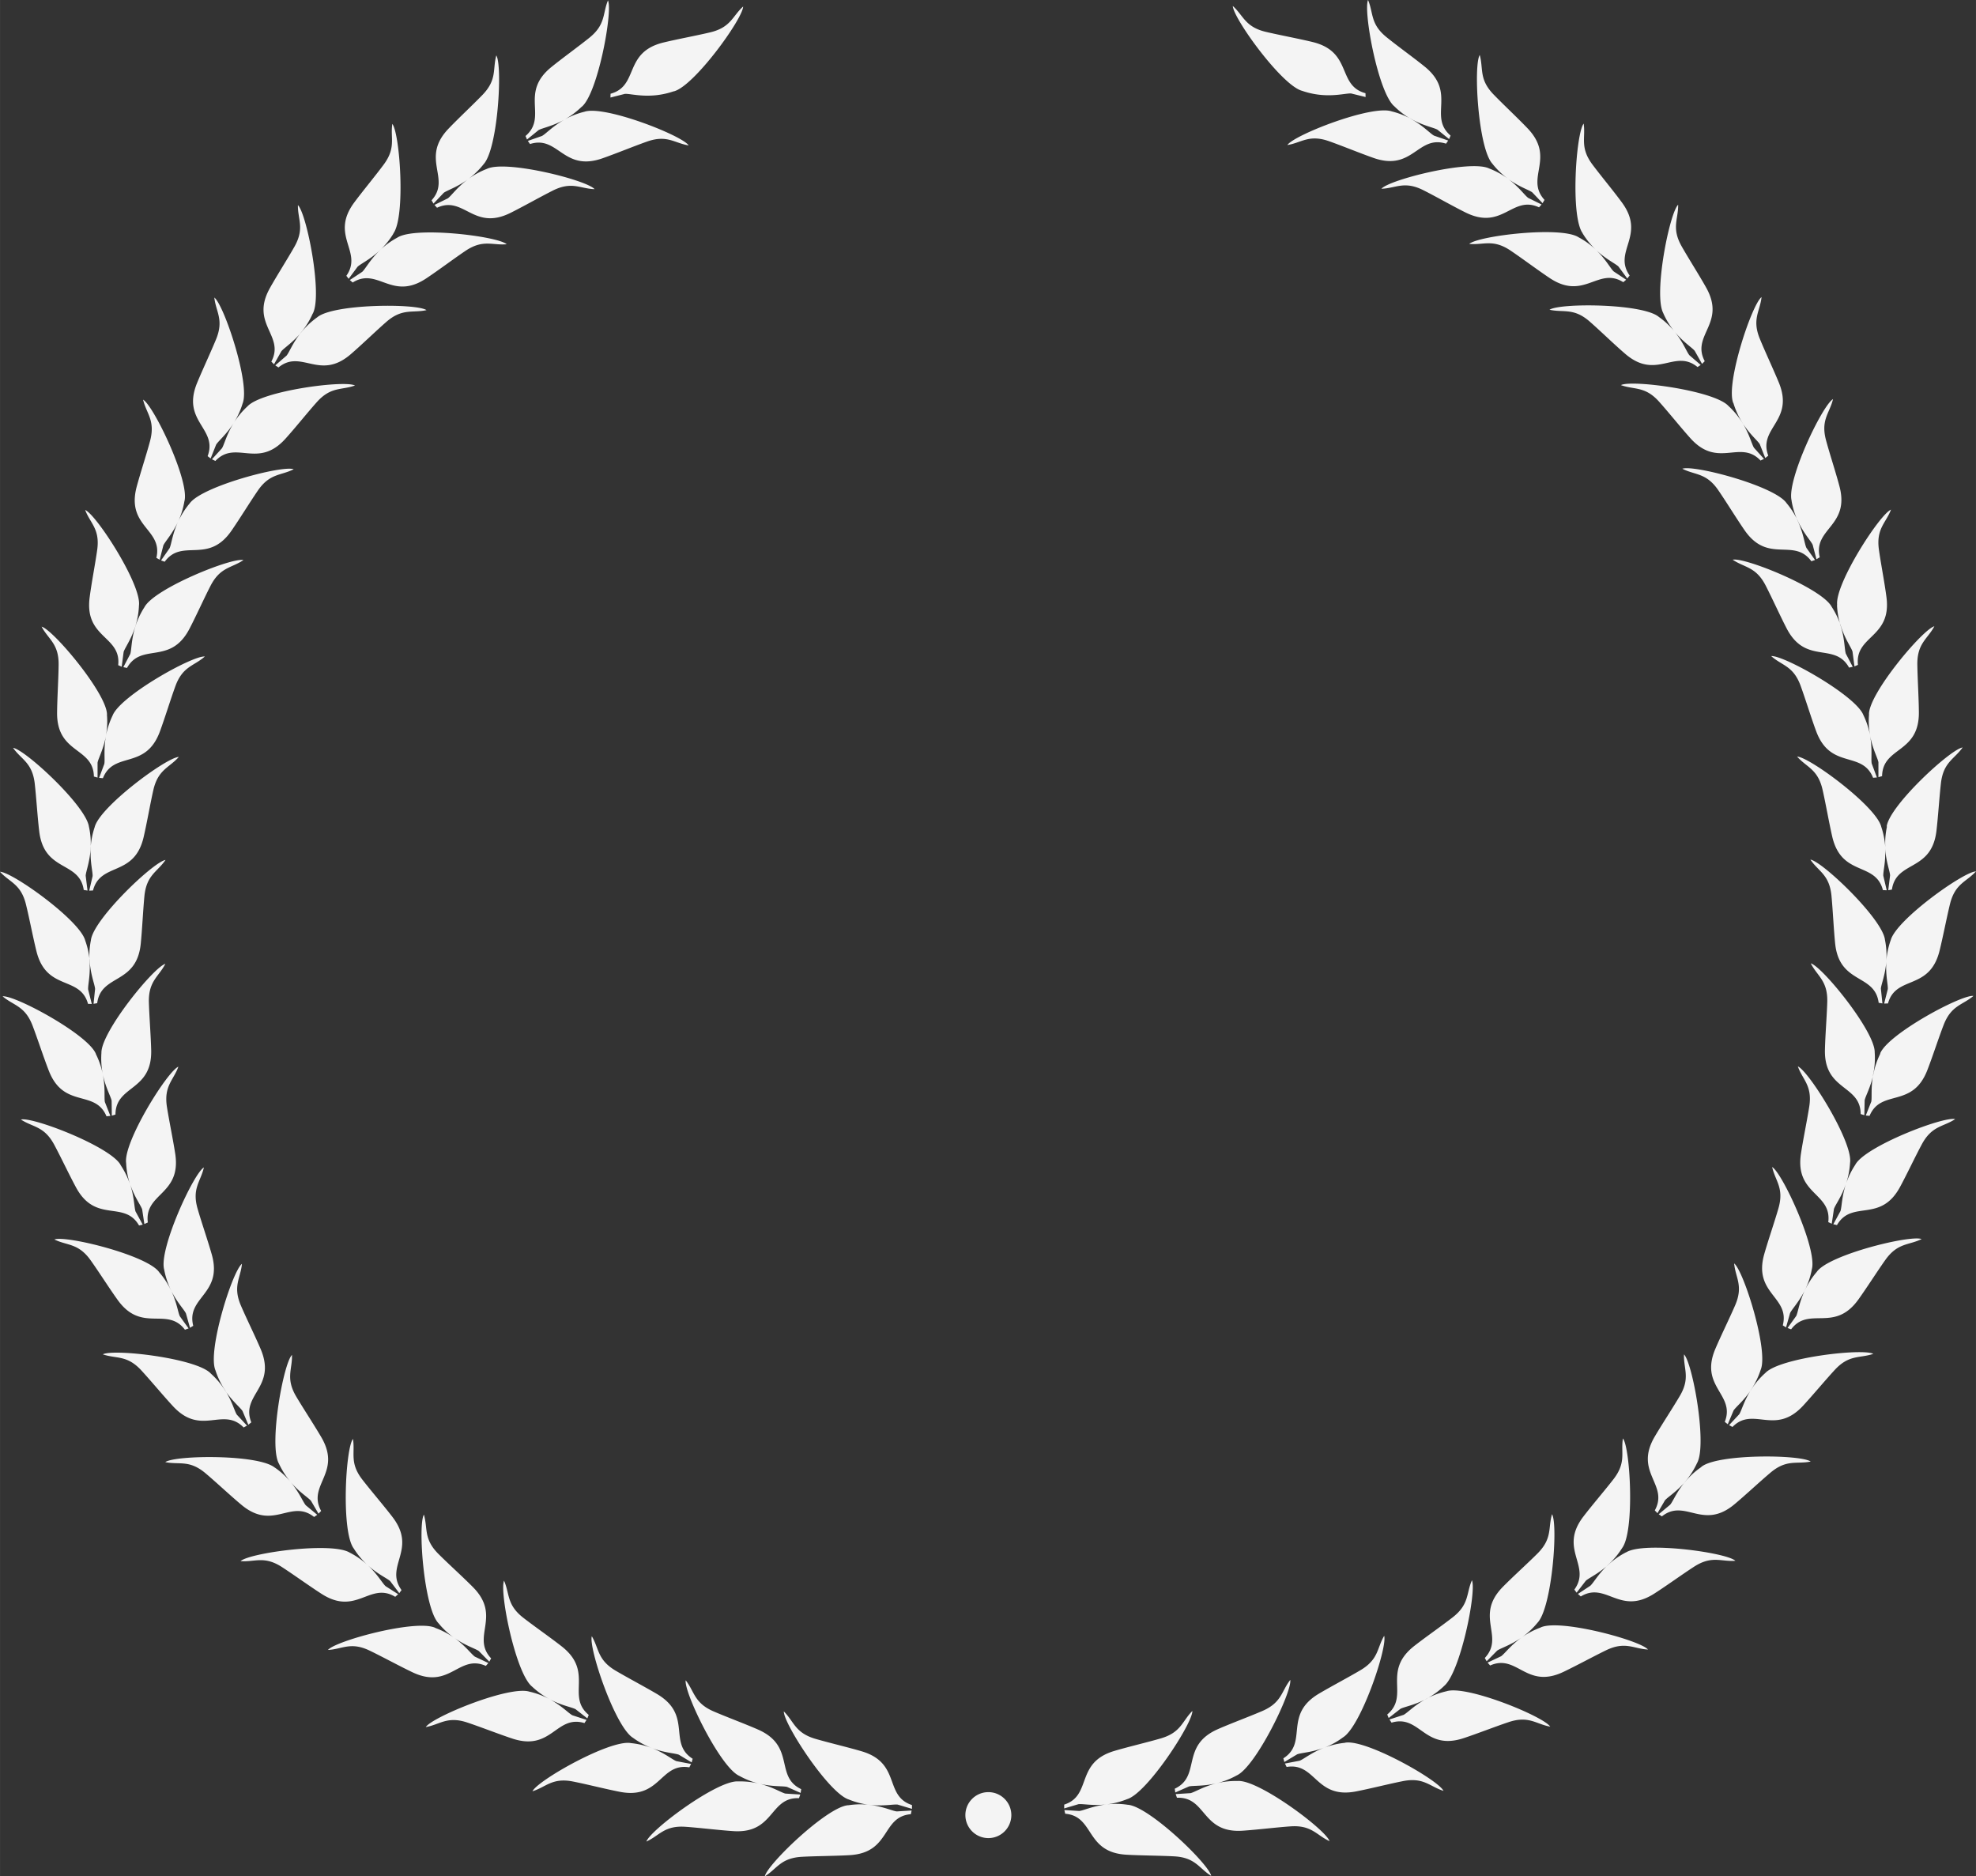 <svg xmlns="http://www.w3.org/2000/svg" width="1440" height="1367.09" viewBox="0 0 1079.97 1025.31" style=""><rect x="0" y="0" width="1079.97" height="1025.31" fill="#333333" stroke="none"/><g><title>garland19_43689577</title><g data-name="Layer 2"><path d="M616 983.14a43.68 43.68 0 0 1-11.2 2.86c-7.47.85-12.58 3.36-14.94 3.6l-8.13-.5.45 2c16.2 1.41 10.8 21.07 33.48 22.4 7.85.45 18.29.47 26.08.89 11.66.63 13.56 6.57 20.24 10.67-1.3-6.53-34.17-38.12-45.59-38.85a43.93 43.93 0 0 0-11.59-.21c-7.47.87-13-.42-15.37-.12l-7.8 2.33v-2.09c15.47-5 5.76-23 27.55-29.38 7.53-2.23 17.71-4.61 25.2-6.79 11.21-3.25 11.72-9.45 17.3-15 .21 6.65-24.65 44.87-35.62 48.17zm-75.81 21.28a12.56 12.56 0 1 0-12.57-12.56 12.59 12.59 0 0 0 12.57 12.56zM711.75 49.66c13.25 4.56 23.25 1.16 26.71 1.42l7.9 1.94-.06-2.08c-15.7-4.26-6.88-22.65-29-28-7.63-1.85-17.9-3.74-25.51-5.54-11.35-2.71-12.15-8.88-18-14.11.21 6.71 26.86 43.61 37.96 46.37zm-343.51.22C355 54.44 345 51.05 341.53 51.3l-7.9 2 .07-2.08c15.69-4.27 6.87-22.65 28.94-28 7.63-1.85 17.92-3.73 25.51-5.54 11.35-2.7 12.16-8.88 18-14.11-.13 6.66-26.83 43.61-37.92 46.37zm35.11 923.57a43.91 43.91 0 0 1 11.55 1.21 43.05 43.05 0 0 1-10.82-4.24c-10.46-4.63-30.36-45.64-29.32-52.22 4.86 6.16 4.57 12.39 15.29 17 7.16 3.09 17 6.73 24.17 9.87 20.82 9.1 9 25.67 23.66 32.59l-.29 2.07-7.44-3.29c-2.29-.58-8 0-15.25-1.79 7.29 1.78 12.05 4.9 14.35 5.44l8.13.51-.69 2c-16.25-.63-13.34 19.55-36 18-7.85-.52-18.21-1.81-26-2.36-11.64-.83-14.26 4.83-21.41 8.06 2.11-6.31 38.66-33.56 50.08-32.86zm-58.53-20.94c-11.25-2.12-50.92 20.32-53.81 26.32 7.49-2.32 10.8-7.6 22.25-5.31 7.65 1.52 17.78 4.11 25.5 5.61 22.3 4.34 21.95-16 38-13.37l.93-1.86-8-1.53c-2.22-.82-6.54-4.52-13.57-7.2 7 2.69 12.71 2.82 14.91 3.69l7 4.2.53-2c-13.72-8.71.13-23.67-19.37-35.31-6.76-4-16-8.86-22.74-12.83-10-5.93-9-12.08-13-18.8-1.85 6.4 12.75 49.59 22.53 55.51a43.73 43.73 0 0 0 10.19 5.55 43.77 43.77 0 0 0-11.29-2.66zm-55.45-28.11a43.43 43.43 0 0 1 10.89 4.05 44.09 44.09 0 0 1-9.42-6.79c-9-7.1-18-51.79-15.36-57.9 3.15 7.18 1.34 13.14 10.56 20.29 6.16 4.78 14.75 10.74 20.93 15.59 17.89 14 2.28 27.09 14.8 37.46L321 939l-6.41-5c-2.07-1.14-7.7-2-14.31-5.53 6.63 3.53 10.46 7.74 12.55 8.83l7.74 2.53-1.16 1.73c-15.57-4.67-17.79 15.6-39.37 8.48-7.47-2.46-17.19-6.29-24.6-8.76-11.06-3.7-15 1.11-22.74 2.47 3.62-5.59 45.81-22.86 56.69-19.34zm-51.46-34.87c-10.36-4.87-54.38 7-58.67 12.07 7.83-.38 12.36-4.67 22.87.41 7 3.38 16.2 8.4 23.29 11.78 20.51 9.76 25.26-10.06 40.13-3.47l1.37-1.57-7.36-3.48c-1.94-1.35-5.22-6-11.34-10.35 6.12 4.35 11.59 5.91 13.51 7.29l5.71 5.8 1-1.8c-11.13-11.87 6-22.89-10-39-5.54-5.59-13.3-12.58-18.83-18.1-8.23-8.25-5.69-13.93-7.92-21.45-3.38 5.73 0 51.19 8 59.37a43.86 43.86 0 0 0 8.47 7.92 43.47 43.47 0 0 0-10.28-5.39zm-46.67-41.06a43.64 43.64 0 0 1 9.52 6.64 43.18 43.18 0 0 1-7.41-8.93c-6.93-9.11-4.54-54.63-.45-59.89 1.27 7.74-2 13.05 5.17 22.28 4.78 6.17 11.6 14.08 16.38 20.32 13.85 18-4.55 26.79 5 40l-1.24 1.66-4.96-6.55c-1.73-1.61-7-3.84-12.49-8.93 5.54 5.08 8.21 10.11 10 11.7l6.85 4.37-1.61 1.43c-13.93-8.41-21.13 10.66-40.25-1.61-6.61-4.24-15.08-10.37-21.62-14.62-9.8-6.35-14.82-2.66-22.65-3.27 4.91-4.52 50.07-10.72 59.73-4.6zm-41.14-46.59a44 44 0 0 1 8.61 7.77 43.46 43.46 0 0 1-6.24-9.79c-5.71-9.91 2.38-54.77 7.09-59.47.29 7.84-3.6 12.7 2.33 22.75 4 6.72 9.74 15.43 13.71 22.21 11.46 19.63-7.9 26-.09 40.29l-1.44 1.49-4.1-7c-1.5-1.82-6.42-4.69-11.26-10.44 4.84 5.74 6.87 11.07 8.41 12.86l6.26 5.2-1.73 1.18c-12.74-10.08-22.28 7.93-39.73-6.65-6-5-13.64-12.19-19.6-17.22-8.92-7.52-14.36-4.51-22-6.1 5.43-3.86 51-4.34 59.83 3zm-35-51.4a43.73 43.73 0 0 1 7.58 8.79c4.08 6.31 8.59 9.77 9.86 11.77l3.17 7.5 1.63-1.3c-6-15.13 14-19 5.14-40-3.08-7.23-7.72-16.6-10.8-23.76-4.63-10.72-.15-15.06.54-22.87-5.26 4.08-18.93 47.57-14.5 58.12a42.85 42.85 0 0 0 5 10.49c4.1 6.3 5.41 11.84 6.71 13.81l5.56 6-1.84 1c-11.39-11.61-23.12 5.06-38.59-11.59-5.34-5.76-12-13.81-17.28-19.55-7.9-8.59-13.68-6.28-21.1-8.82 5.86-3.15 51.15 2.1 59 10.45zm-28.18-55.39c-6.71-9.27-51-20.17-57.2-17.78 7 3.46 13.08 1.89 19.83 11.4 4.53 6.36 10.12 15.18 14.7 21.57 13.25 18.47 27 3.4 36.82 16.34l2-.71-4.76-6.6c-1.06-2.11-1.67-7.78-5-14.55a44.36 44.36 0 0 1-3.59-11c-3.07-11 16-52.45 21.7-55.83-1.67 7.66-6.66 11.41-3.42 22.62 2.17 7.5 5.58 17.38 7.73 24.93 6.2 21.86-14.14 23.23-10.12 39l-1.78 1.08-2.21-7.84c-1-2.14-5-6.15-8.31-12.92a43.61 43.61 0 0 0-6.39-9.67zm-21-58.5c-5.5-10-48-26.42-54.5-24.83 6.55 4.31 12.73 3.52 18.23 13.81 3.69 6.88 8.13 16.33 11.87 23.25 10.81 20 26.33 6.76 34.47 20.84l2-.46-3.92-7.2c-.76-2.23-.66-7.92-3-15 2.38 7.13 5.88 11.6 6.62 13.86l1.2 8 1.89-.85c-2-16.14 18.36-14.94 15-37.41-1.18-7.76-3.33-18-4.55-25.71-1.79-11.53 3.62-14.61 6.25-22-6.12 2.63-30.2 41.34-28.55 52.66A43.71 43.71 0 0 0 71 647a43.89 43.89 0 0 0-5.14-10.41zm-13.56-60.67a43.43 43.43 0 0 1 3.79 11 43.85 43.85 0 0 1-.73-11.57c-.21-11.45 28.53-46.82 34.94-48.67-3.55 7-9.3 9.39-9 21.06.23 7.8 1.07 18.21 1.26 26.07.56 22.72-19.48 19-19.52 35.23l-2 .61-.1-8.19c-.46-2.32-3.37-7.21-4.84-14.58 1.49 7.37.67 13 1.15 15.32l3 7.58-2.11.22c-6.3-15-23.36-3.83-31.57-25-2.86-7.33-6.07-17.27-8.85-24.56-4.18-10.9-10.42-10.88-16.37-16 6.62-.77 46.76 20.82 51 31.48zM46.58 514C43.77 502.93 6.66 476.46 0 476.38c5.26 5.82 11.45 6.58 14.2 17.93 1.87 7.58 3.81 17.84 5.7 25.46 5.5 22.06 23.83 13.12 28.2 28.79l2.06.05-2-7.89c-.2-2.36 1.32-7.84.78-15.34a43.94 43.94 0 0 1 .73-11.58c1.22-11.38 34.19-42.86 40.78-43.88-4.4 6.51-10.4 8.14-11.53 19.76-.75 7.76-1.22 18.2-2 26-2.29 22.61-21.7 16.37-23.81 32.5l-2 .35.85-8.1c-.14-2.36-2.41-7.57-2.95-15.07A43.11 43.11 0 0 0 46.58 514zm2.05-62.13a43.31 43.31 0 0 1 .92 11.57c-.41 7.5 1.2 13 1.05 15.33l-1.85 7.92 2.06-.09c4.11-15.74 22.59-7.11 27.7-29.25 1.78-7.65 3.55-17.95 5.27-25.56 2.58-11.38 8.75-12.25 13.93-18.16-6.66.19-43.32 27.27-46 38.42a44 44 0 0 0-2.19 11.39c-.39 7.5-2.6 12.75-2.7 15.12l1 8.08-2.06-.32c-2.36-16.08-21.65-9.53-24.34-32.1-.93-7.8-1.57-18.23-2.44-26-1.33-11.6-7.37-13.13-11.86-19.56 6.6.91 40.08 31.83 41.49 43.19zm9.84-61.38c0-11.44-29.31-46.33-35.74-48.06 3.66 6.94 9.45 9.23 9.3 20.89-.09 7.8-.77 18.23-.84 26.09C31 412.15 51 408.07 51.31 424.34l2 .56v-8.14c.4-2.32 3.24-7.26 4.58-14.66-1.35 7.4-.43 13-.89 15.34l-2.84 7.62 2.07.18c6-15.09 23.29-4.22 31.16-25.54 2.71-7.37 5.77-17.36 8.44-24.7 4-11 10.22-11 16.1-16.25-6.65-.66-46.42 21.61-50.43 32.32a44 44 0 0 0-3.61 11 43.32 43.32 0 0 0 .54-11.59zm17.47-59.65c-.55 14-7.36 22.11-8.38 25.39l-1.06 8.07-1.91-.81C66.32 347.34 46 348.88 49 326.36c1-7.79 3-18.05 4.1-25.79 1.64-11.57-3.82-14.57-6.56-21.89 6.15 2.53 30.87 40.83 29.4 52.18zm3 .94c5.34-10.12 47.6-27.21 54.09-25.73-6.48 4.43-12.67 3.73-18 14.11-3.57 6.93-7.85 16.46-11.49 23.44C93 363.77 77.3 350.82 69.4 365l-2-.43 3.79-7.21c1.06-3.27.15-13.82 7.76-25.59zm21.86-57.92c2.9-11.08-16.82-52.19-22.61-55.47C80 226.05 85 229.7 82 241c-2 7.53-5.29 17.46-7.31 25-5.84 22 14.51 23 10.77 38.82l1.8 1.05 2.02-7.87c1-2.16 4.93-6.24 8.09-13.06-3.17 6.82-3.68 12.49-4.7 14.63L88 306.26l2 .7c9.62-13.12 23.6 1.72 36.53-17 4.48-6.47 9.93-15.38 14.34-21.82 6.6-9.63 12.66-8.15 19.64-11.73-6.24-2.28-50.33 9.36-56.9 18.73a44.15 44.15 0 0 0-6.24 9.86 43.62 43.62 0 0 0 3.4-11.08zm31.8-53.42a43.09 43.09 0 0 1-4.8 10.56 43.47 43.47 0 0 1 7.42-8.92c7.69-8.47 52.88-14.48 58.79-11.43-7.37 2.67-13.18.45-20.94 9.17-5.2 5.83-11.72 14-17 19.84-15.18 16.91-27.18.43-38.37 12.23l-1.87-.93 5.46-6c1.27-2 2.5-7.55 6.49-13.91-4 6.37-8.44 9.9-9.67 11.93l-3 7.54-1.65-1.26c5.71-15.24-14.36-18.81-5.81-39.87 3-7.28 7.43-16.72 10.41-23.93 4.44-10.79-.11-15.06-.93-22.86 5.33 4 19.72 47.25 15.46 57.87zm38.26-49a42.9 42.9 0 0 1-6.06 9.89c-4.76 5.81-6.67 11.18-8.2 13l-6.16 5.31 1.74 1.15c12.58-10.3 22.42 7.56 39.6-7.31 5.95-5.13 13.44-12.41 19.32-17.55 8.79-7.67 14.29-4.74 22-6.46-5.48-3.77-51.08-3.5-59.77 3.95a43.66 43.66 0 0 0-8.48 7.92c-4.75 5.83-9.61 8.77-11.09 10.61l-4 7.12-1.47-1.47c7.58-14.39-11.88-20.47-.74-40.27 3.84-6.85 9.48-15.66 13.32-22.44 5.77-10.15 1.8-15 1.95-22.8 4.81 4.63 13.63 49.35 8.07 59.36zM215 127.67a43.52 43.52 0 0 1-7.27 9c-5.45 5.18-8 10.25-9.75 11.86l-6.8 4.49 1.57 1.36c13.78-8.63 21.3 10.31 40.23-2.27 6.54-4.35 14.89-10.62 21.37-15 9.69-6.51 14.77-2.91 22.58-3.65-5-4.43-50.23-9.89-59.8-3.6a43.83 43.83 0 0 0-9.4 6.79c-5.44 5.18-10.64 7.49-12.33 9.14l-4.84 6.56-1.27-1.64c9.31-13.33-9.23-21.8 4.31-40.06 4.68-6.3 11.36-14.33 16-20.58 7-9.34 3.66-14.6 4.81-22.36 4.17 5.19 7.32 50.66.55 59.89zm49.27-37.89a44 44 0 0 1-8.34 8.06c-6.06 4.44-9.26 9.15-11.17 10.54l-7.3 3.59 1.38 1.55c14.76-6.83 19.83 12.91 40.18 2.8 7-3.49 16.12-8.66 23.1-12.17 10.42-5.24 15-1 22.85-.79-4.36-5-48.59-16.11-58.86-11.08a42.71 42.71 0 0 0-10.18 5.56c-6 4.45-11.5 6.1-13.4 7.51l-5.61 5.9-1.06-1.79c10.93-12-6.42-22.79 9.32-39.2 5.42-5.67 13.07-12.79 18.5-18.39 8.11-8.39 5.47-14 7.57-21.59 3.49 5.68.89 51.19-7 59.5zm53.65-31.41C326.73 51.11 335 6.29 332.28.23c-3 7.23-1.13 13.15-10.23 20.45-6.09 4.89-14.57 11-20.68 15.94-17.65 14.3-1.81 27.12-14.16 37.7l.82 1.91 6.32-5.14c2.06-1.17 7.67-2.12 14.23-5.78-6.57 3.66-10.33 7.93-12.41 9L288.48 77l1.18 1.71c15.5-4.92 18.06 15.3 39.51 7.83 7.42-2.59 17.08-6.57 24.44-9.17 11-3.89 15 .86 22.78 2.09-3.71-5.53-46.18-22.1-57-18.39a43.68 43.68 0 0 0-10.8 4.22 44.1 44.1 0 0 0 9.3-6.94zM463.6 986.45c-11.42.73-44.3 32.32-45.6 38.86 6.69-4.11 8.58-10 20.24-10.67 7.79-.43 18.25-.44 26.08-.9 22.69-1.33 17.29-21 33.5-22.39l.42-2-8.11.49c-2.36-.24-7.46-2.74-14.94-3.59a43.39 43.39 0 0 1-11.19-2.89c-11-3.3-35.81-41.52-35.61-48.17 5.58 5.52 6.09 11.72 17.3 15 7.49 2.17 17.66 4.56 25.2 6.78 21.79 6.43 12.08 24.35 27.54 29.39v2.08l-7.81-2.33c-2.34-.29-7.88 1-15.36.13a43.46 43.46 0 0 0-11.59.23zm213-13.23a43.94 43.94 0 0 0-11.55 1.22 43.62 43.62 0 0 0 10.81-4.24c10.46-4.64 30.36-45.66 29.33-52.23-4.86 6.17-4.58 12.4-15.29 17-7.17 3.09-17 6.72-24.16 9.86-20.83 9.11-9 25.68-23.68 32.6l.29 2.06 7.45-3.29c2.29-.58 8 0 15.25-1.78-7.29 1.78-12.05 4.89-14.36 5.43l-8.13.52.7 2c16.25-.62 13.34 19.56 36 18 7.84-.53 18.22-1.81 26-2.36 11.63-.83 14.24 4.83 21.39 8.07-2.1-6.32-38.65-33.57-50.07-32.88zm58.53-20.93c11.25-2.12 50.93 20.31 53.82 26.32-7.51-2.32-10.82-7.59-22.26-5.31-7.65 1.52-17.78 4.1-25.49 5.6-22.3 4.36-22-16-38-13.36l-.92-1.87 8-1.53c2.22-.81 6.55-4.51 13.57-7.19-7 2.69-12.7 2.82-14.89 3.69l-7 4.19-.55-2c13.73-8.72-.12-23.67 19.39-35.31 6.75-4 16-8.86 22.72-12.83 10.06-5.94 9-12.08 13-18.8 1.85 6.39-12.73 49.59-22.53 55.5a43 43 0 0 1-10.12 5.61 43.44 43.44 0 0 1 11.3-2.66zm55.44-28.11c-13.66 3.11-20.38 11.3-23.43 12.89l-7.73 2.53 1.14 1.73c15.59-4.67 17.8 15.59 39.38 8.48 7.46-2.46 17.19-6.29 24.59-8.76 11.07-3.71 15 1.11 22.74 2.46-3.62-5.59-45.8-22.86-56.69-19.33zm-1.47-2.75c9-7.1 18-51.78 15.38-57.89-3.17 7.18-1.34 13.13-10.57 20.28-6.16 4.79-14.74 10.75-20.93 15.59-17.9 14-2.28 27.1-14.8 37.47l.79 1.92 6.4-5c3-1.66 13.56-2.7 23.73-12.34zm52.93-32.12c10.36-4.87 54.38 7 58.67 12.06-7.83-.37-12.35-4.66-22.87.4-7 3.4-16.19 8.41-23.29 11.8-20.51 9.76-25.26-10.06-40.12-3.47l-1.38-1.58 7.37-3.47c1.95-1.35 5.21-6 11.35-10.36-6.12 4.36-11.61 5.91-13.51 7.3l-5.73 5.8-1-1.8c11.12-11.88-6-22.89 10-39 5.52-5.59 13.28-12.58 18.81-18.1 8.24-8.26 5.7-13.94 7.93-21.46 3.39 5.73 0 51.19-8 59.37a43.86 43.86 0 0 1-8.48 7.92 43.38 43.38 0 0 1 10.27-5.38zm46.67-41.06a44.13 44.13 0 0 0-9.51 6.63c-5.53 5.1-10.77 7.32-12.49 8.94l-5 6.47-1.24-1.66c9.54-13.17-8.85-22 5-40 4.77-6.23 11.6-14.15 16.38-20.32 7.15-9.23 3.9-14.53 5.17-22.28 4.08 5.26 6.47 50.79-.45 59.9a42.79 42.79 0 0 1-7.41 8.92c-5.54 5.09-8.2 10.12-10 11.7l-6.74 4.45 1.56 1.38c13.92-8.39 21.11 10.67 40.23-1.6 6.62-4.24 15.09-10.38 21.63-14.62 9.79-6.35 14.83-2.66 22.64-3.28-4.89-4.52-50.06-10.72-59.73-4.59zm41.15-46.6a43.12 43.12 0 0 0-8.61 7.78c-4.85 5.74-9.75 8.61-11.27 10.43l-4.08 7-1.46-1.5c7.82-14.26-11.54-20.66-.08-40.27 4-6.8 9.75-15.5 13.71-22.22 5.94-10 2-14.91 2.33-22.76 4.71 4.71 12.81 49.58 7.08 59.48a43.57 43.57 0 0 1-6.23 9.79c-4.85 5.74-6.86 11.06-8.41 12.86l-6.26 5.2 1.72 1.18c12.75-10.09 22.29 7.93 39.72-6.65 6-5 13.65-12.19 19.62-17.22 8.91-7.53 14.36-4.51 22-6.1-5.42-3.86-51-4.34-59.82 2.95zm35-51.4c7.83-8.35 53.12-13.6 59-10.45-7.42 2.55-13.2.23-21.1 8.82-5.29 5.75-12 13.8-17.3 19.55-15.46 16.65-27.19 0-38.57 11.59l-1.85-1 5.55-5.95c1.3-2 2.63-7.5 6.72-13.81a43.4 43.4 0 0 0 5-10.49c4.42-10.55-9.25-54-14.5-58.12.69 7.82 5.16 12.15.55 22.86-3.1 7.17-7.73 16.54-10.81 23.77-8.91 20.91 11.09 24.82 5.14 39.95l1.63 1.3 3.16-7.5c1.27-2 5.8-5.46 9.87-11.77a42.79 42.79 0 0 1 7.57-8.8zm28.21-55.39c6.73-9.26 51-20.16 57.2-17.78-7 3.47-13.06 1.9-19.83 11.4-4.52 6.37-10.12 15.2-14.7 21.58-13.23 18.46-27 3.4-36.8 16.34l-1.95-.72 4.76-6.6c1-2.11 1.66-7.77 4.94-14.54a43.17 43.17 0 0 0 3.58-11c3.07-11-16-52.45-21.69-55.83 1.68 7.66 6.66 11.4 3.42 22.61-2.16 7.5-5.58 17.38-7.73 24.93-6.21 21.87 14.13 23.23 10.12 39l1.78 1.08 2.21-7.83c1-2.14 5-6.15 8.31-12.92a43.71 43.71 0 0 1 6.38-9.68zm21-58.5c5.52-10 48.06-26.41 54.53-24.82-6.55 4.32-12.73 3.52-18.24 13.81-3.69 6.87-8.13 16.33-11.88 23.24-10.81 20-26.33 6.76-34.47 20.85l-2-.47 3.89-7.14c.79-2.24.68-7.93 3.06-15.05-2.37 7.12-5.89 11.6-6.61 13.85l-1.2 8.06-1.9-.86c2-16.14-18.34-14.94-14.93-37.4 1.17-7.77 3.32-18 4.53-25.7 1.8-11.54-3.6-14.62-6.23-22 6.1 2.63 30.19 41.33 28.54 52.66a44.58 44.58 0 0 1-2.18 11.4 43.75 43.75 0 0 1 5.11-10.42zm13.53-60.67c4.2-10.64 44.34-32.24 51-31.48-6 5.1-12.18 5.09-16.35 16-2.8 7.28-6 17.23-8.85 24.55-8.22 21.18-25.28 10-31.59 25l-2.06-.2 3-7.58c.48-2.31-.33-8 1.14-15.33a43.37 43.37 0 0 0 .74-11.57c.22-11.44-28.54-46.82-34.93-48.66 3.52 7 9.29 9.39 9 21.06-.23 7.79-1.09 18.21-1.27 26.06-.57 22.72 19.47 19 19.53 35.23l2 .61.18-8.14c.44-2.32 3.37-7.21 4.82-14.59a43.83 43.83 0 0 1 3.79-11zm5.78-61.89c2.83-11.09 39.94-37.56 46.6-37.63-5.27 5.8-11.45 6.57-14.22 17.91-1.85 7.58-3.8 17.84-5.69 25.47-5.5 22.05-23.83 13.12-28.19 28.78l-2.09.06 2-7.9c.18-2.36-1.33-7.84-.79-15.33-.53 7.5-2.82 12.71-3 15.07l.85 8.09-2.05-.34c-2.09-16.14-21.51-9.89-23.8-32.5-.79-7.82-1.26-18.26-2-26-1.13-11.63-7.14-13.26-11.53-19.76 6.58 1 39.56 32.5 40.77 43.88a43.12 43.12 0 0 1 .74 11.58 43.71 43.71 0 0 1 2.37-11.36zm-2.05-62.13a43.68 43.68 0 0 0-.92 11.56 43.35 43.35 0 0 0-2.19-11.39c-2.63-11.14-39.3-38.22-46-38.41 5.17 5.9 11.34 6.77 13.92 18.15 1.73 7.61 3.51 17.91 5.27 25.57 5.13 22.13 23.59 13.5 27.71 29.25l2.07.08-1.86-7.92c-.16-2.36 1.45-7.82 1-15.33.4 7.51 2.6 12.76 2.7 15.13l-1 8.07 2-.31c2.36-16.1 21.66-9.53 24.34-32.1.93-7.8 1.56-18.23 2.45-26 1.32-11.6 7.35-13.14 11.85-19.57-6.59.91-40.08 31.84-41.5 43.2zm-9.84-61.38c0-11.44 29.32-46.34 35.75-48.07-3.65 6.95-9.44 9.23-9.31 20.9.11 7.81.79 18.24.84 26.09.17 22.72-19.8 18.64-20.11 34.9l-2 .57v-8.15c-.39-2.31-3.22-7.25-4.56-14.62 1.34 7.37.43 13 .89 15.3l2.84 7.63-2.08.18c-6.05-15.1-23.29-4.22-31.15-25.54-2.73-7.37-5.78-17.36-8.45-24.7-4-11-10.22-11-16.09-16.26 6.63-.65 46.42 21.61 50.43 32.33a43.26 43.26 0 0 1 3.59 11 44.06 44.06 0 0 1-.54-11.57zm-17.46-59.66a43.53 43.53 0 0 0 2 11.43c2.27 7.16 2.06 12.86 2.81 15.11l3.78 7.2-2 .44c-7.9-14.22-23.63-1.26-34.12-21.42-3.62-7-7.91-16.5-11.48-23.44-5.34-10.37-11.53-9.68-18-14.1 6.48-1.49 48.76 15.6 54.09 25.73a44.24 44.24 0 0 1 5 10.48c2.26 7.18 5.69 11.71 6.39 14l1.06 8.07 1.91-.81c-1.73-16.18 18.59-14.64 15.56-37.16-1-7.78-3-18-4.1-25.77-1.61-11.57 3.84-14.56 6.6-21.9-6.16 2.52-30.88 40.83-29.41 52.17zm-24.84-57a43.29 43.29 0 0 0 3.41 11.09c3.15 6.82 3.67 12.49 4.69 14.63L992 306l-2 .69c-9.63-13.12-23.61 1.72-36.54-17-4.46-6.46-9.92-15.38-14.33-21.81-6.6-9.62-12.65-8.15-19.65-11.74 6.26-2.28 50.35 9.36 56.91 18.73a43.83 43.83 0 0 1 6.23 9.79c3.15 6.82 7.12 10.89 8.1 13.05l2.06 7.87 1.8-1.05c-3.75-15.83 16.62-16.85 10.77-38.81-2-7.6-5.28-17.52-7.31-25.06-3.07-11.27 2-14.92 3.79-22.56-5.8 3.3-25.5 44.39-22.62 55.47zm-31.8-53.41a43.47 43.47 0 0 0 4.78 10.57c4 6.37 5.21 11.92 6.49 13.91l5.45 6.05-1.86.92c-11.2-11.79-23.2 4.68-38.38-12.23-5.25-5.84-11.77-14-17-19.84-7.75-8.72-13.57-6.49-20.95-9.16 5.91-3.06 51.11 2.95 58.8 11.43a43 43 0 0 1 7.42 8.92c4 6.37 8.44 9.92 9.67 11.93l3 7.55 1.65-1.27c-5.71-15.23 14.36-18.8 5.81-39.86-3-7.28-7.44-16.72-10.4-23.94-4.46-10.79.09-15.05.91-22.85-5.32 4-19.71 47.24-15.46 57.87zm-38.26-49c-5.55-10 3.28-54.72 8.07-59.35.16 7.84-3.81 12.65 1.95 22.79 3.86 6.79 9.49 15.59 13.33 22.44 11.14 19.81-8.32 25.88-.75 40.27l-1.47 1.47-4-7.11c-1.47-1.84-6.35-4.79-11.09-10.61 4.76 5.81 6.67 11.17 8.19 13l6.17 5.31-1.73 1.14c-12.59-10.29-22.43 7.56-39.62-7.3-6-5.14-13.44-12.42-19.32-17.56-8.79-7.67-14.29-4.74-21.95-6.45 5.5-3.77 51.08-3.5 59.78 3.95a43.05 43.05 0 0 1 8.48 7.92 43.33 43.33 0 0 1-6.07-9.9zM865 127.45c-6.76-9.23-3.62-54.71.55-59.9 1.14 7.76-2.19 13 4.8 22.37 4.68 6.25 11.37 14.27 16 20.58 13.55 18.26-5 26.72 4.32 40.05l-1.28 1.64-4.83-6.55c-1.7-1.65-6.9-4-12.34-9.14 5.46 5.18 8 10.25 9.77 11.85l6.78 4.5-1.57 1.35c-13.78-8.62-21.3 10.32-40.22-2.26-6.53-4.36-14.9-10.63-21.37-15-9.7-6.51-14.77-2.92-22.59-3.66 5-4.43 50.23-9.88 59.8-3.59a42.76 42.76 0 0 1 9.4 6.79 43.77 43.77 0 0 1-7.26-9zm-49.27-37.9a43.11 43.11 0 0 0 8.35 8.06 43.75 43.75 0 0 0-10.19-5.55c-10.28-5-54.5 6.06-58.87 11.08 7.85-.24 12.44-4.46 22.87.78 7 3.51 16 8.68 23.08 12.18 20.35 10.11 25.43-9.63 40.18-2.8l1.39-1.55-7.29-3.6c-1.93-1.38-5.12-6.09-11.17-10.54 6 4.46 11.49 6.1 13.38 7.52l5.62 5.89 1.07-1.78c-10.93-12 6.4-22.78-9.33-39.19-5.43-5.68-13.07-12.8-18.5-18.41-8.11-8.38-5.47-14-7.58-21.59-3.49 5.68-.89 51.2 7 59.5zm-53.61-31.41a43.05 43.05 0 0 0 9.29 7c6.57 3.65 10.33 7.92 12.4 9l7.69 2.66-1.17 1.71c-15.5-4.93-18.06 15.29-39.52 7.83-7.42-2.59-17.07-6.58-24.44-9.18-11-3.88-15 .87-22.76 2.09 3.7-5.53 46.17-22.09 57-18.39a43.67 43.67 0 0 1 10.8 4.23c6.55 3.66 12.18 4.61 14.23 5.78L792 76l.81-1.9c-12.35-10.58 3.5-23.41-14.16-37.71-6.1-4.94-14.58-11-20.67-15.93-9.15-7.3-7.22-13.23-10.28-20.46-2.7 6.06 5.57 50.9 14.42 58.14z" fill="#f4f4f4" fill-rule="evenodd" data-name="43689577"></path></g></g></svg>